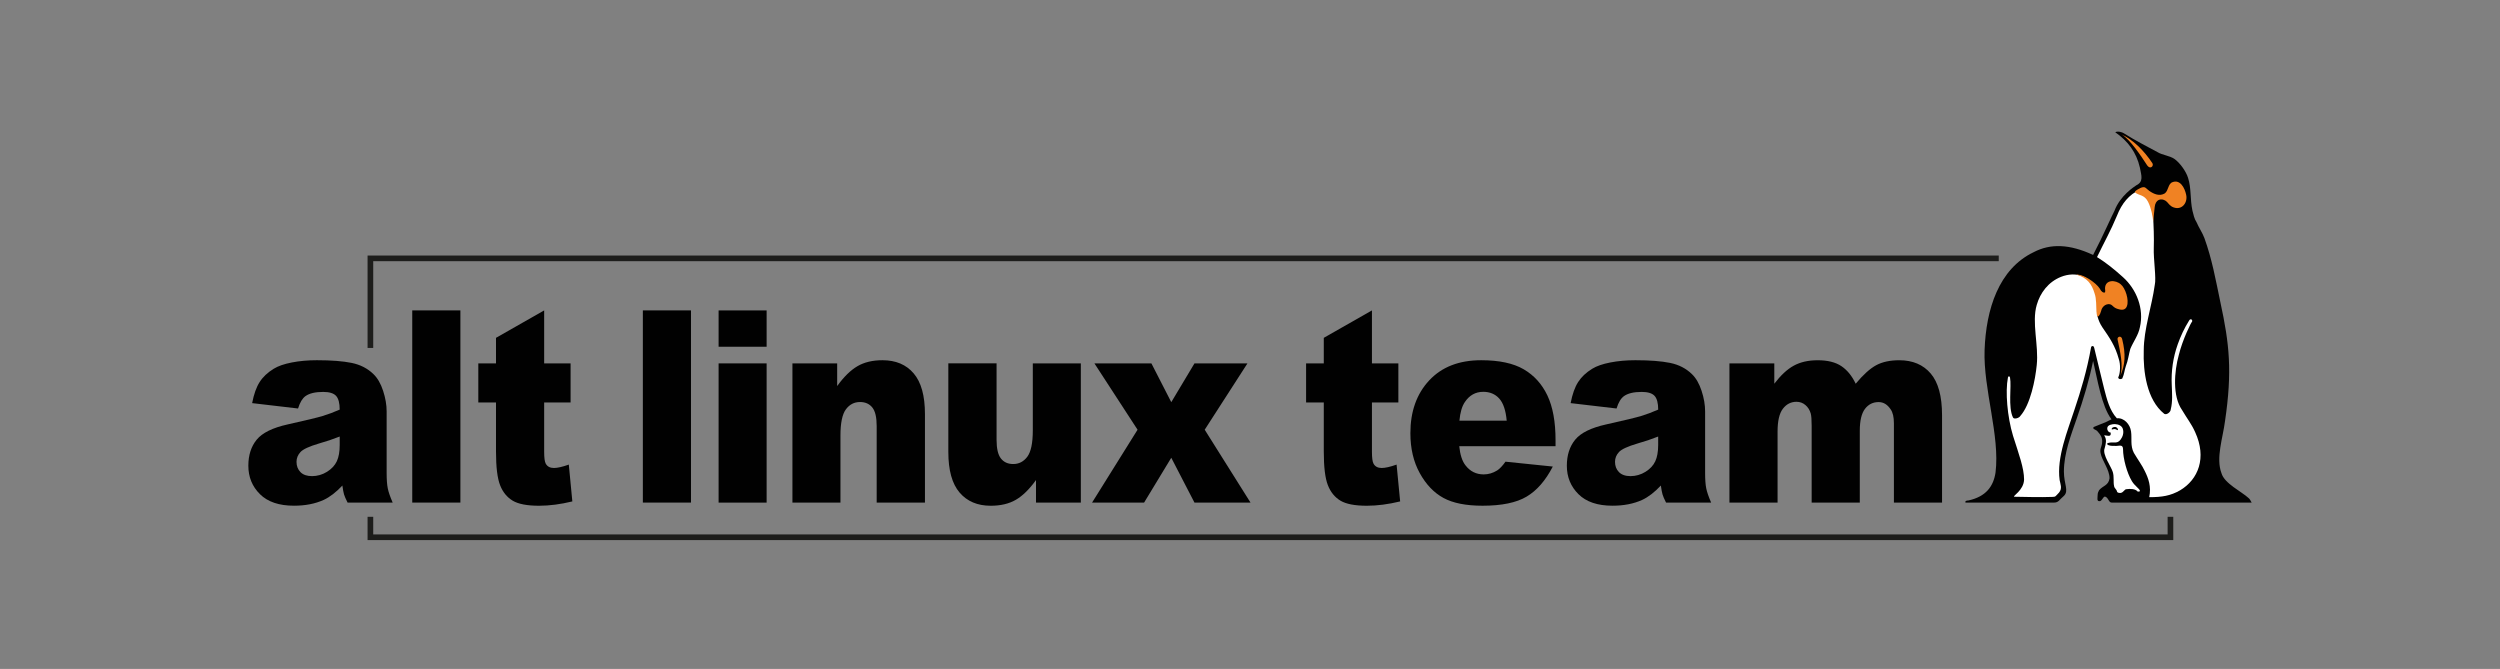 <?xml version="1.0" encoding="UTF-8"?>
<svg id="Layer_1" data-name="Layer 1" xmlns="http://www.w3.org/2000/svg" viewBox="0 0 884.53 236.68">
  <rect x="0" y="0" width="884.53" height="236.68" fill="#808080" stroke="none"/>
  <defs>
    <style>
      .cls-1 {
        fill: #010101;
      }

      .cls-2 {
        fill: #fff;
      }

      .cls-3 {
        fill: #f08223;
      }

      .cls-4 {
        fill: none;
        stroke: #1d1d1b;
        stroke-miterlimit: 10;
        stroke-width: 2px;
      }
    </style>
  </defs>
  <path class="cls-1" d="M740.89,151.05c-.3,.12-.3,.34-.24,.52,.06,.17,.24,.28,.41,.34,.46,.24,.92,.47,1.09,.75,1.11,1.27,1.62,2.03,1.62,3.52,0,1.85-.92,2.48-.57,4.1,.52,2.77,3.18,5.83,3.18,8.94-.35,2.6-2.37,2.6-3.69,4.21-.29,.53-.53,.98-.53,1.85,0,.76-.34,2.03,.53,2.03,.98,.23,1.33-1.62,2.08-1.62,1.26,.35,1.26,2.13,2.36,2.13h49.53c-.35-.51-.58-1.27-1.11-1.62-2.37-2.24-8.59-5.14-9.58-8.82-2.02-5.37,.52-12.47,1.27-18.42,2.6-17.61,1.55-27.3-1.61-41.86-1.74-8.36-3-15.41-5.66-22.79-.69-1.91-2.02-3.81-2.82-5.71-.75-1.1-1.11-2.72-1.45-4.1-.86-4.05-.35-7.91-1.55-11.6-.7-2.25-2.84-5.26-4.79-6.65-1.73-1.2-4.34-1.38-6-2.42-3.87-2.08-7.85-4.1-11.95-6.69-.51-.35-2.14-.87-3.01-.35,4.52,3.18,7.45,7.04,8.72,12.53,.56,2.89,1.34,4.97-1.27,6.24-.75,.52-5.72,3.63-7.74,9.06-.79,1.4-3.91,8.6-7.55,15.58-8.32-3.86-15.07-4.1-21.02-.98-12.41,5.94-16.85,20.26-17.37,34.57-.51,13.8,5.49,30.36,3.87,43.4-.75,4.9-3.35,8.5-9.58,9.88-.75,0-1.27,.23-1.04,.75h31.34c1.62,0,1.85-1.04,3.47-2.37,1.85-1.79,0-4.15,0-8.6,0-6.53,2.53-12.93,4.61-18.99,2.3-6.64,4.33-13.28,5.72-20.15,.74,3.06,1.49,7.15,2.53,11.08,.98,3.7,2.19,7.21,3.98,9.58-.75,.28-1.45,.75-2.14,1.04-1.39,.51-2.82,1.15-4.04,1.62"/>
  <path class="cls-2" d="M760.41,175.92c.82-3.76-.29-6.7-1.55-9.24-.93-2.01-2.49-4.1-3.88-6.46-1.32-2.54-.63-5.08-.99-7.56-.33-2.54-2.47-4.91-5.02-4.67-2.59-2.78-3.57-6.87-4.5-10.45-1.27-4.96-2.54-10.67-3.52-14.48-.06-.23-.18-.52-.4-.6-.29-.1-.65,.08-.7,.41-1.49,8.32-3.62,15.36-5.89,22.11-2.36,7.34-6.35,16.8-5.24,24.88,.23,1.32,1.03,2.94-.22,4.43-1.27,1.29-1.11,1.52-2.38,1.52-4.44,.17-9.35,0-13.45-.06-.85-.12,3.35-2.19,3.47-6.07,0-4.09-1.84-8.94-3.92-15.52-2.02-6.7-2.77-15.58-1.8-20.54,0-.47,.58-.76,.75,0,.58,3.11-.75,10.45,1.04,14.08,.34,.76,2.19,.23,2.59-.52,3.59-4.04,5.31-12.88,5.82-18.02,.75-6.98-1.84-15.06,0-21.29,1.22-4.27,4.11-8.15,8.61-9.93,5.08-2.02,11.02-.47,12.41,5.83,.76,2.83-.12,6.18,.52,8.31,.35,1.27,.81,2.42,1.73,3.8,2.56,3.7,4.5,6.53,5.73,11.04,.74,2.08,.51,4.96,0,6.22-.58,.76,.51,1.33,1.27,.76,.74-1.62,.74-2.89,1.26-4.38,.76-1.86,1.1-4.45,1.57-6.07,1.04-2.53,2.89-4.9,3.41-7.73,1.5-6.46-1.16-13.33-6.01-17.67-2.94-2.65-5.83-5.02-9.17-7.09,2.42-5.03,4.91-9.46,7.04-14.61,1.74-4.44,4.27-7.45,8.03-9.23,4.33,3.97,4.44,2.54,4.73,9.11,.24,3.29,.4,8.09,.28,11.43-.16,4.04,.94,10.79,.35,13.16-1.03,7.55-3.9,15.64-3.9,23.2-.25,7.33,1.03,17.43,7.25,22.39,.76,.52,2.31-.57,2.31-1.61,.7-2.72,.46-5.61,.35-8.55-.24-4.91,.46-9.81,2.14-14.5,1.03-2.87,2.24-5.53,4.05-8.42,.45-.75,1.32-.23,.98,.52-.23,0-3.35,6.3-4.67,11.72-1.62,5.77-2.31,14.59,1.15,19.51,1.84,3.12,3.3,4.85,4.62,7.79,4.21,9.13,1.1,16.79-5.31,20.6-3.41,1.97-6.46,2.43-10.9,2.43"/>
  <path class="cls-2" d="M746.78,153.06c-.93-.12-1.28-.98-1.21-1.62,.12-1.16,1.79-1.39,2.72-1.39,1.32,.06,2.48,.63,2.81,1.73,.29,.92,.17,1.96-.28,2.89-1.44,2.82-2.66,1.49-4.73,2.01-.7,.11-.76,.53-.13,.81,.81,.34,1.84,.28,2.89,.28,.98,0,2.31-.63,2.31,1.22,0,3.22,1.38,8.37,3.13,11.25,1.04,1.74,2.83,2.78,2.83,3.41,0,.29-.28,.29-.76,.29-.85-1.04-2.65-1.04-3.97-.86-.76,0-.99,1.1-2.03,1.32-.23,0-1.09,.12-1.33-.46-.17-.86-.92-1.15-1.03-1.91-.36-1.44,.06-3.28-.47-5.03-.28-.97-1.21-2.46-1.96-4.03-.8-1.61-1.38-3.28-.92-4.38,.4-1.44,.85-3.06-.12-4.45-.22-.35,1.21,.23,1.92,0,.45-.18,.34-.7,.34-1.09"/>
  <path class="cls-3" d="M757.17,66.6c-.99,.45-2.19,1.2-1.67,1.55,1.2,1.04,3.22,.69,4.49,3.22,1.11,2.2,1.67,5.03,1.85,7.23,0-.99,.34-3.29,.51-5.32,.25-2.65,2.2-3.35,3.93-2.2,.81,.59,1.04,1.33,2.14,2.02,3.24,1.73,5.72-1.16,5.08-4.15-.52-2.49-2.14-5.54-4.84-4.5-1.62,.57-1.38,2.94-2.72,3.97-1.85,1.11-3.82,.29-5.48-.87-1.39-.97-1.39-1.85-3.3-.97m-7.04,66.54c1.27-3.4,0-8.83-.86-12.81-.41-1.27,1.39-1.79,1.62-.17,1.26,5.13,1.08,9-.76,12.98m-15.51-35.96c3.92,1.1,5.53,3.47,6.45,6.58,.76,2.08,.51,4.45,.76,7.22,.22,2.37,1.38,0,1.56-.88,.11-.75,.87-2.36,2.65-2.48,1.61,0,1.28,1.33,3.76,1.85,1.5,.41,2.36-.12,2.72-1.1,.87-2.13-.53-6.46-2.14-7.73-1.73-1.62-5.59-1.85-5.59,1.49,.16,.87,0,1.33,0,1.33-.57,.29-1.34-.23-1.86-1.33-1.27-2.01-5.72-5.13-8.3-4.96m16.04-49.58c3.06,1.8,7.02,7.85,9.06,10.98,1.09,1.49,2.36,.23,1.85-.76-3.11-4.73-7.05-8.42-10.91-10.22"/>
  <path class="cls-1" d="M748.39,151.05c.47,0,1.23,.75,.88,1.1-.24,.18-.41-.35-1.16-.35-.47,0-.98,.35-.98,0,0-.41,.51-.75,1.26-.75"/>
  <path class="cls-1" d="M120.19,154.45c-2.34,.93-4.77,1.75-7.31,2.46-3.45,1.02-5.63,2.02-6.55,3.01-.95,1.02-1.42,2.18-1.42,3.48,0,1.48,.47,2.7,1.4,3.64,.93,.95,2.3,1.42,4.11,1.42s3.65-.51,5.28-1.53c1.63-1.02,2.78-2.26,3.47-3.73,.68-1.47,1.02-3.38,1.02-5.73v-3.02Zm-14.74-9.92l-16.24-1.9c.61-3.16,1.49-5.64,2.65-7.45,1.15-1.81,2.82-3.38,4.99-4.71,1.56-.96,3.7-1.7,6.43-2.23,2.73-.53,5.68-.79,8.85-.79,5.09,0,9.19,.32,12.28,.95,3.09,.63,5.66,1.96,7.72,3.97,1.45,1.39,2.59,3.36,3.42,5.91,.83,2.55,1.25,4.99,1.25,7.3v21.76c0,2.32,.13,4.14,.4,5.45,.26,1.32,.84,2.99,1.73,5.03h-15.95c-.64-1.26-1.06-2.23-1.26-2.9-.19-.66-.39-1.71-.58-3.13-2.23,2.38-4.44,4.08-6.64,5.1-3,1.36-6.5,2.04-10.48,2.04-5.29,0-9.3-1.36-12.04-4.08-2.74-2.72-4.11-6.08-4.11-10.07,0-3.74,.99-6.82,2.97-9.23,1.98-2.41,5.62-4.2,10.94-5.38,6.37-1.42,10.51-2.42,12.4-2.99,1.89-.57,3.9-1.33,6.01-2.25,0-2.31-.43-3.94-1.29-4.87-.86-.93-2.38-1.39-4.55-1.39-2.78,0-4.87,.49-6.26,1.48-1.08,.77-1.96,2.22-2.63,4.36"/>
  <rect class="cls-1" x="145.86" y="109.82" width="17.03" height="68"/>
  <path class="cls-1" d="M192.53,109.83v18.74h9.35v13.82h-9.35v17.45c0,2.1,.18,3.49,.54,4.17,.56,1.05,1.53,1.57,2.92,1.57,1.26,0,3.01-.4,5.26-1.2l1.25,13.03c-4.2,1.02-8.12,1.53-11.77,1.53-4.23,0-7.35-.6-9.35-1.8-2-1.21-3.49-3.03-4.45-5.49-.96-2.46-1.44-6.43-1.44-11.93v-17.33h-6.26v-13.82h6.26v-9.04l17.03-9.7Z"/>
  <rect class="cls-1" x="227.45" y="109.82" width="17.03" height="68"/>
  <path class="cls-1" d="M254.25,128.57h16.99v49.26h-16.99v-49.26Zm0-18.74h16.99v12.85h-16.99v-12.85Z"/>
  <path class="cls-1" d="M280.38,128.57h15.82v8.02c2.37-3.28,4.76-5.62,7.18-7.03,2.42-1.41,5.37-2.11,8.85-2.11,4.71,0,8.39,1.55,11.04,4.66,2.66,3.11,3.99,7.91,3.99,14.4v31.31h-17.08v-27.09c0-3.09-.51-5.28-1.55-6.56-1.03-1.28-2.48-1.93-4.34-1.93-2.06,0-3.73,.87-5.01,2.6s-1.92,4.84-1.92,9.32v23.66h-16.99v-49.26Z"/>
  <path class="cls-1" d="M382.41,177.83h-15.86v-7.98c-2.37,3.28-4.75,5.61-7.16,7-2.41,1.39-5.36,2.09-8.87,2.09-4.67,0-8.34-1.55-11-4.66-2.66-3.11-3.99-7.89-3.99-14.36v-31.36h17.07v27.09c0,3.09,.52,5.29,1.55,6.58,1.03,1.3,2.48,1.95,4.34,1.95,2.03,0,3.69-.86,4.99-2.59,1.29-1.73,1.94-4.84,1.94-9.32v-23.7h16.99v49.26Z"/>
  <polygon class="cls-1" points="387.22 128.57 407.38 128.57 414.41 142.29 422.62 128.57 441.36 128.57 426.24 152.04 442.45 177.83 422.62 177.83 414.41 161.96 404.79 177.83 386.38 177.83 402.48 152.04 387.22 128.57"/>
  <path class="cls-1" d="M485.41,109.83v18.74h9.35v13.82h-9.35v17.45c0,2.1,.18,3.49,.54,4.17,.56,1.05,1.53,1.57,2.92,1.57,1.25,0,3-.4,5.26-1.2l1.26,13.03c-4.2,1.02-8.13,1.53-11.78,1.53-4.23,0-7.35-.6-9.35-1.8-2-1.21-3.49-3.03-4.45-5.49-.96-2.46-1.44-6.43-1.44-11.93v-17.33h-6.26v-13.82h6.26v-9.04l17.03-9.7Z"/>
  <path class="cls-1" d="M533.09,148.83c-.33-3.64-1.22-6.26-2.65-7.83-1.43-1.58-3.32-2.37-5.65-2.37-2.7,0-4.86,1.19-6.47,3.57-1.04,1.48-1.69,3.7-1.96,6.63h16.74Zm17.28,9.05h-34.07c.31,3.03,1.04,5.29,2.21,6.77,1.64,2.13,3.79,3.2,6.43,3.2,1.67,0,3.26-.46,4.76-1.39,.92-.59,1.9-1.62,2.96-3.11l16.74,1.72c-2.56,4.95-5.65,8.5-9.27,10.64-3.62,2.15-8.81,3.22-15.57,3.22-5.87,0-10.49-.92-13.86-2.76-3.37-1.84-6.16-4.76-8.37-8.77-2.21-4-3.32-8.71-3.32-14.12,0-7.7,2.22-13.93,6.66-18.69,4.44-4.76,10.57-7.14,18.39-7.14,6.35,0,11.36,1.07,15.03,3.2,3.68,2.14,6.47,5.23,8.4,9.28,1.92,4.05,2.88,9.32,2.88,15.82v2.13Z"/>
  <path class="cls-1" d="M586.69,154.45c-2.34,.93-4.77,1.75-7.31,2.46-3.45,1.02-5.63,2.02-6.55,3.01-.95,1.02-1.42,2.18-1.42,3.48,0,1.48,.47,2.7,1.4,3.64,.94,.95,2.31,1.42,4.11,1.42s3.65-.51,5.28-1.53c1.63-1.02,2.78-2.26,3.46-3.73,.68-1.47,1.02-3.38,1.02-5.73v-3.02Zm-14.74-9.92l-16.24-1.9c.61-3.16,1.49-5.64,2.65-7.45,1.16-1.81,2.82-3.38,4.99-4.71,1.56-.96,3.7-1.7,6.43-2.23,2.72-.53,5.67-.79,8.84-.79,5.1,0,9.19,.32,12.28,.95,3.09,.63,5.66,1.96,7.72,3.97,1.45,1.39,2.59,3.36,3.42,5.91,.84,2.55,1.25,4.99,1.25,7.3v21.76c0,2.32,.13,4.14,.4,5.45,.27,1.32,.84,2.99,1.73,5.03h-15.95c-.64-1.26-1.06-2.23-1.25-2.9-.19-.66-.39-1.71-.59-3.13-2.22,2.38-4.44,4.08-6.63,5.1-3,1.36-6.5,2.04-10.48,2.04-5.29,0-9.3-1.36-12.04-4.08-2.74-2.72-4.11-6.08-4.11-10.07,0-3.74,.99-6.82,2.97-9.23,1.98-2.41,5.62-4.2,10.94-5.38,6.38-1.42,10.51-2.42,12.4-2.99,1.89-.57,3.89-1.33,6.01-2.25,0-2.31-.43-3.94-1.29-4.87-.86-.93-2.38-1.39-4.55-1.39-2.78,0-4.87,.49-6.26,1.48-1.09,.77-1.96,2.22-2.63,4.36"/>
  <path class="cls-1" d="M611.91,128.57h15.86v7.19c2.29-3,4.59-5.14,6.92-6.4,2.33-1.27,5.13-1.9,8.42-1.9,3.54,0,6.34,.7,8.4,2.09,2.06,1.39,3.75,3.46,5.06,6.22,2.67-3.22,5.1-5.4,7.29-6.57s4.9-1.74,8.13-1.74c4.75,0,8.46,1.57,11.13,4.71,2.67,3.14,4,8.05,4,14.72v30.94h-17.03v-28.06c0-2.23-.39-3.88-1.17-4.96-1.14-1.7-2.55-2.55-4.24-2.55-2,0-3.6,.8-4.83,2.41-1.22,1.61-1.83,4.19-1.83,7.74v25.42h-17.03v-27.13c0-2.17-.11-3.63-.33-4.41-.36-1.24-.99-2.24-1.89-2.99-.89-.76-1.94-1.14-3.14-1.14-1.96,0-3.56,.82-4.82,2.46s-1.88,4.33-1.88,8.07v25.14h-17.03v-49.26Z"/>
  <path class="cls-4" d="M131.05,182.85v7.24H767.93v-7.24m-60.75-91.44H131.05v31.7"/>
</svg>
